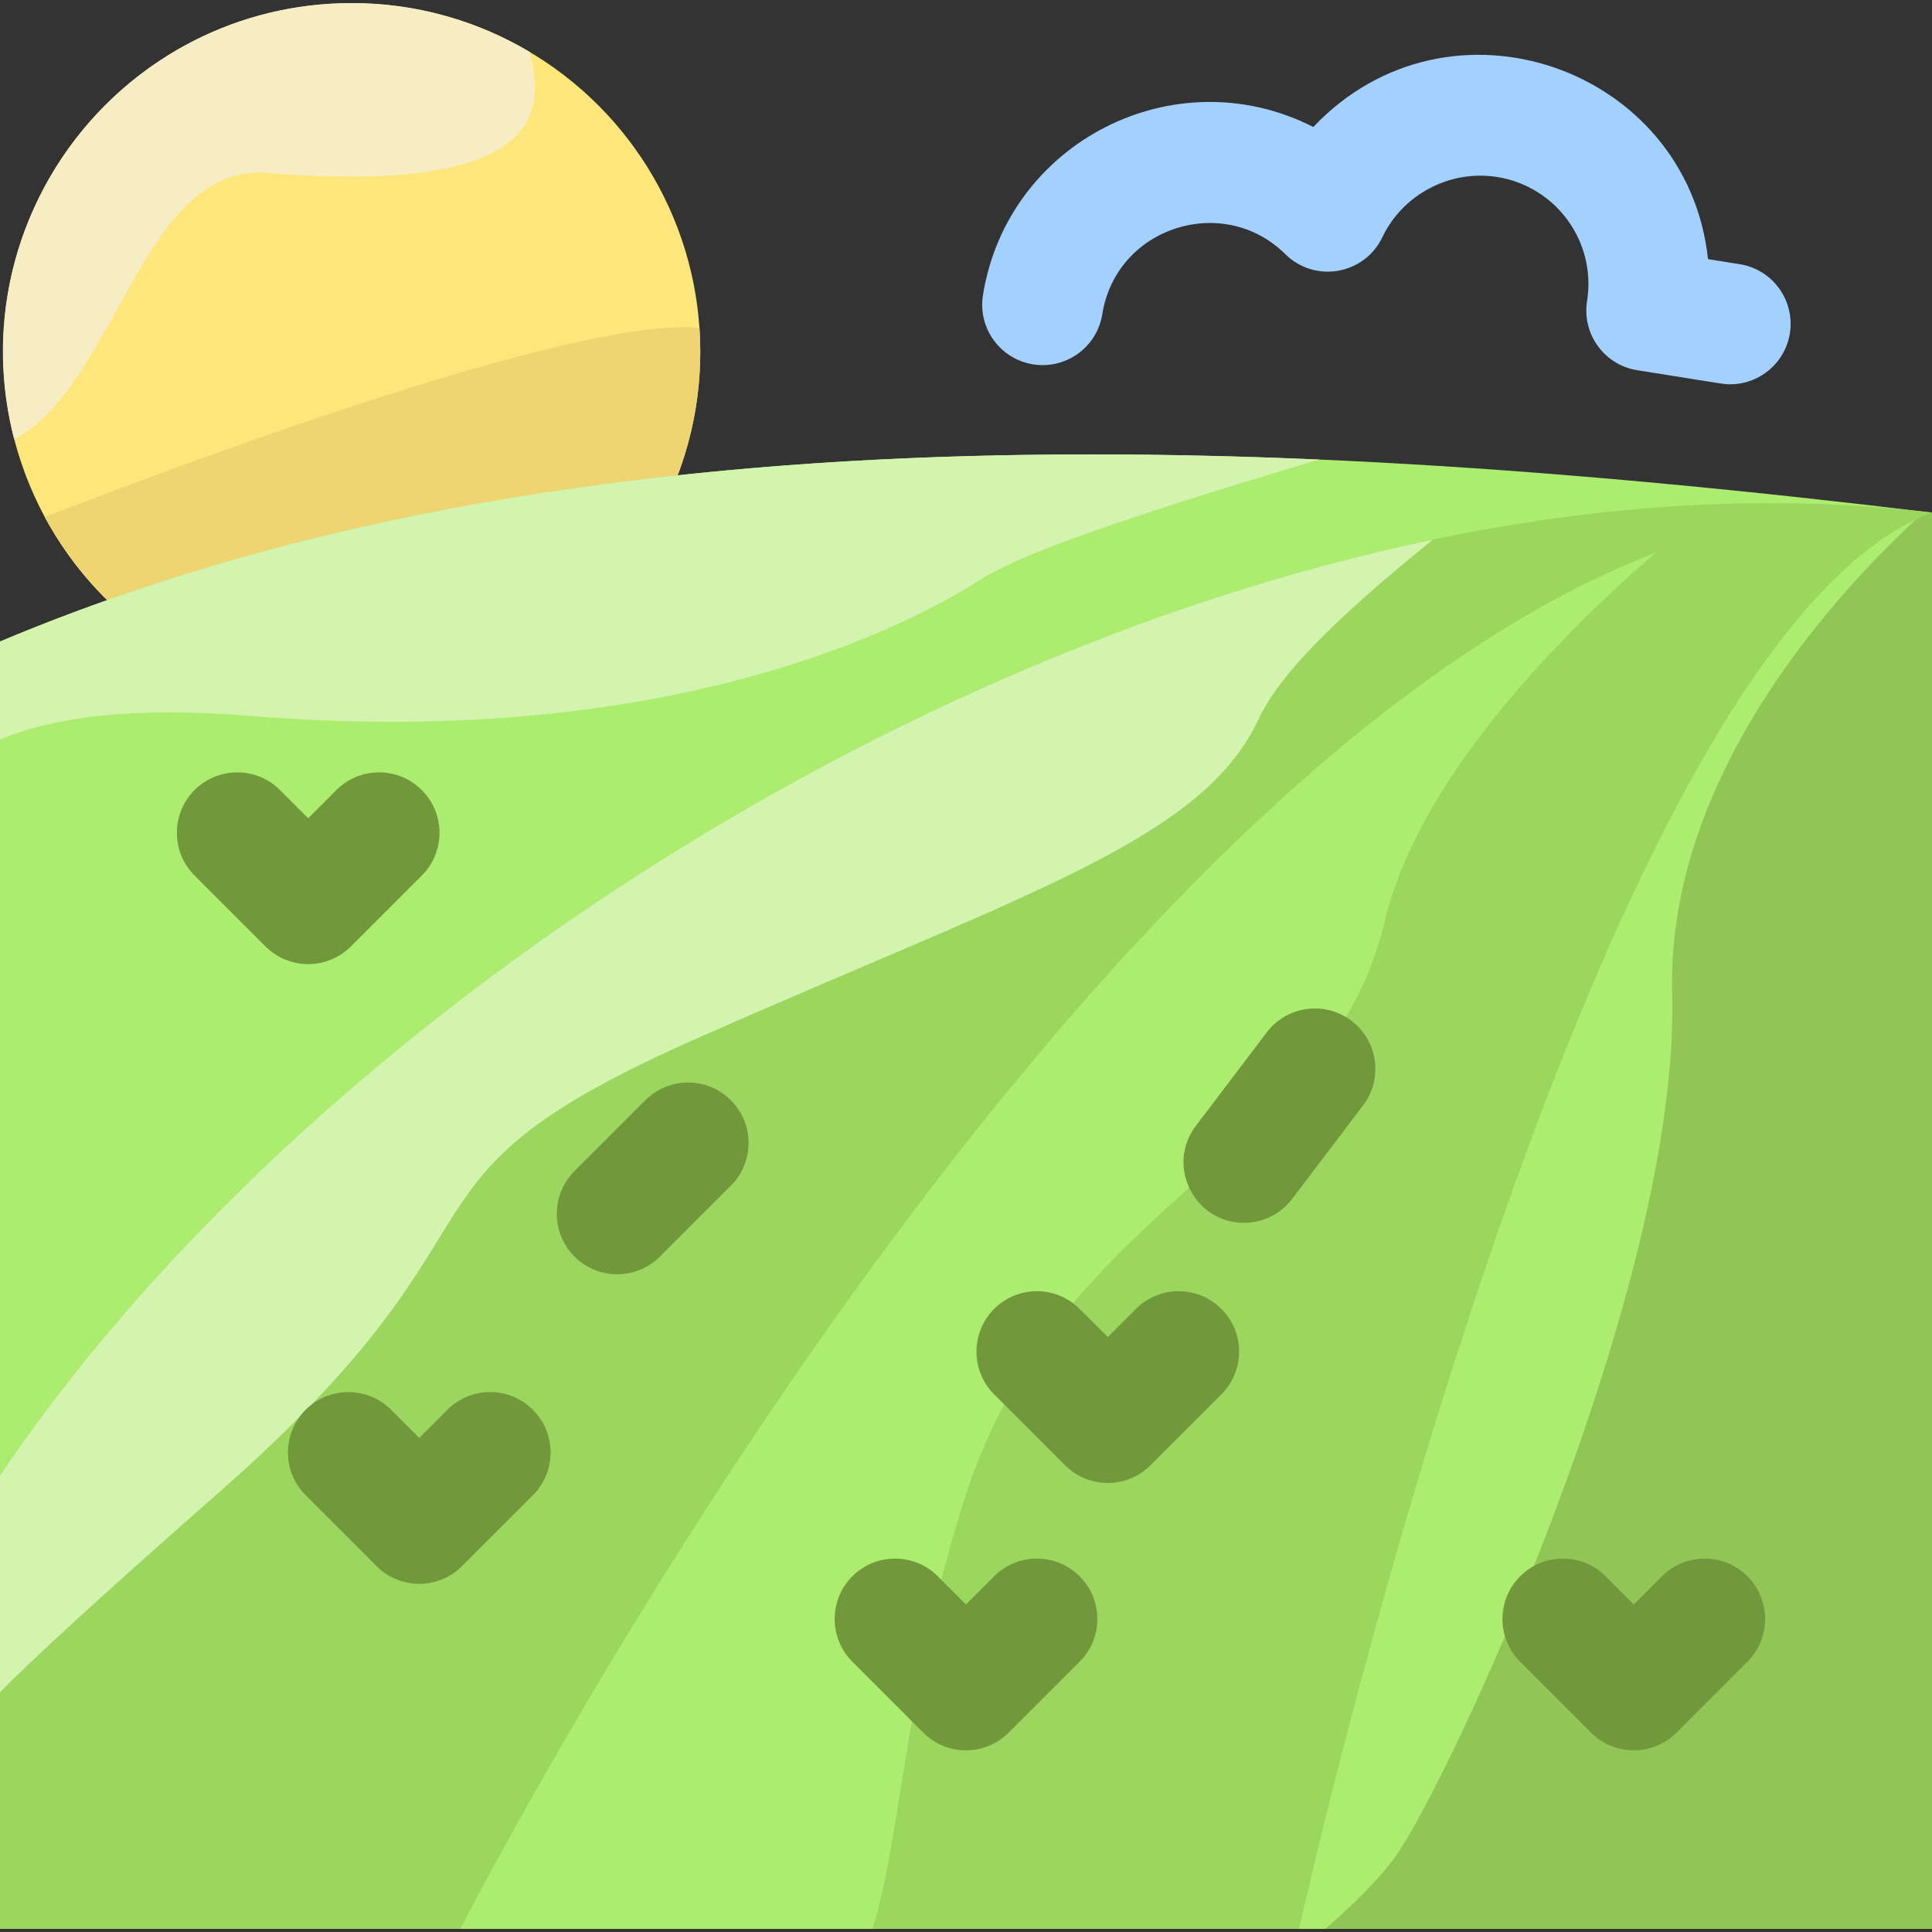 <svg viewBox="0 0 511.584 511.584" xmlns="http://www.w3.org/2000/svg"><rect x="0" y="0" width="511.584" height="511.584" fill="#333333" stroke="none"/><g><circle cx="93.123" cy="93.123" fill="#fee67b" r="92.306"></circle><path d="M93.123.818C32.774.818-11.401 57.89 3.772 116.373c27.429-14.945 33.921-73.222 66.968-70.578 77.749 6.22 72.437-19.378 69.547-32.027C126.484 5.545 110.357.818 93.123.818z" fill="#f7edc4"></path><path d="M185.213 86.854c-32.089-3.321-137.728 36.264-173.356 50.075 12.256 22.69 33.738 39.659 59.419 45.892a303.094 303.094 0 0 0 20.927 2.597c53.992.456 96.61-44.903 93.01-98.564z" fill="#eed572"></path><path d="M511.584 135.741v375.025H0V169.869c145.6-61.2 324.009-56.825 511.584-34.128z" fill="#aced70"></path><path d="M511.584 135.741v375.025H0v-120.05c96.433-143.423 324.009-277.672 511.584-254.975z" fill="#9bd65e"></path><path d="M511.584 135.741v375.025H121.93s202.079-397.722 389.654-375.025z" fill="#9bd65e"></path><path d="M511.584 135.741v375.025H343.971s75.43-340.896 167.613-375.025z" fill="#91c656"></path><path d="M0 169.869v25.979c13.3-5.694 34.063-8.914 66.332-6.279 104.115 8.499 167.858-19.831 193.356-36.121 13.751-8.785 55.307-21.483 89.571-31.764C222.027 116.136 102.83 126.646 0 169.869zM57.833 395.317c84.283-74.011 39.173-81.801 127.596-120.756 88.424-38.954 133.044-52.411 147.918-84.283 6.742-14.448 27.455-32.242 46.043-47.381C227.263 174.614 74.498 279.916 0 390.716v57.366c8.121-8.22 24.833-23.788 57.833-52.765z" fill="#d3f4ae"></path><path d="M366.635 244.106c8.875-37.192 44.48-74.07 71.757-97.77-163.37 63.137-316.461 364.43-316.461 364.43h109.118c7.559-24.026 9.011-66.786 24.744-115.093 25.142-77.2 95.968-89.241 110.842-151.567zM507.311 137.548c-90.23 42.806-163.34 373.219-163.34 373.219h6.935c7.634-6.541 14.486-13.48 18.562-19.123 13.811-19.123 75.43-150.86 73.305-228.415-1.54-56.209 41-103.76 64.538-125.681z" fill="#aced70"></path><g fill="#71993c"><path d="m118.478 373.303-7.458 7.457-7.456-7.457c-6.248-6.248-16.378-6.248-22.628-.001-6.248 6.249-6.249 16.379-.001 22.628l18.771 18.771c6.244 6.244 16.381 6.249 22.628 0l18.771-18.771c6.249-6.248 6.249-16.379 0-22.627-6.248-6.248-16.378-6.248-22.627 0zM263.25 417.391l-7.458 7.458-7.458-7.458c-6.248-6.248-16.379-6.248-22.627 0-6.249 6.248-6.249 16.379 0 22.627l18.771 18.771c6.249 6.249 16.379 6.248 22.627 0l18.771-18.771c6.249-6.248 6.249-16.379 0-22.627-6.247-6.248-16.378-6.248-22.626 0zM300.792 346.593l-7.458 7.457-7.456-7.457c-6.249-6.249-16.379-6.248-22.628-.001-6.248 6.249-6.249 16.379-.001 22.628l18.771 18.771c6.244 6.244 16.381 6.249 22.628 0l18.771-18.771c6.249-6.248 6.249-16.379 0-22.627-6.248-6.248-16.379-6.248-22.627 0zM402.535 440.018l18.771 18.771c6.244 6.244 16.381 6.249 22.628 0l18.771-18.771c6.249-6.248 6.249-16.379 0-22.627-6.248-6.248-16.379-6.248-22.627 0l-7.458 7.457-7.456-7.457c-6.248-6.248-16.378-6.247-22.628-.001-6.248 6.249-6.249 16.378-.001 22.628zM70.294 250.605c6.244 6.244 16.381 6.249 22.628 0l18.771-18.771c6.249-6.248 6.249-16.379 0-22.627-6.248-6.248-16.379-6.248-22.627 0l-7.458 7.457-7.456-7.457c-6.248-6.248-16.378-6.248-22.628-.001-6.248 6.249-6.249 16.379-.001 22.628zM170.9 291.334l-18.771 18.771c-6.248 6.249-6.249 16.379-.001 22.628 6.247 6.247 16.377 6.25 22.628.001l18.771-18.771c6.248-6.249 6.249-16.379.001-22.628s-16.378-6.247-22.628-.001zM357.847 270.294c-7.041-5.341-17.078-3.961-22.417 3.079l-18.771 24.75c-8.042 10.604-.317 25.67 12.736 25.67a15.98 15.98 0 0 0 12.76-6.332l18.771-24.75c5.34-7.041 3.961-17.077-3.079-22.417z" fill="#71993c"></path></g><path d="M273.561 96.48c8.727 1.388 16.929-4.555 18.32-13.281 3.684-23.113 32.027-32.159 48.466-15.896 7.812 7.729 20.946 5.459 25.692-4.481 5.433-11.382 17.934-17.94 30.395-15.954 15.654 2.495 26.309 17.185 23.811 32.842-1.39 8.722 4.556 16.927 13.281 18.32 23.826 3.799 22.875 3.725 24.638 3.725 7.726 0 14.525-5.61 15.781-13.482 1.391-8.727-4.556-16.929-13.281-18.32l-8.392-1.338c-5.455-50.764-68.533-72.959-104.516-34.987-36.693-18.698-81.016 4.013-87.477 44.534-1.389 8.725 4.556 16.927 13.282 18.318z" fill="#a2d0ff"></path></g></svg>